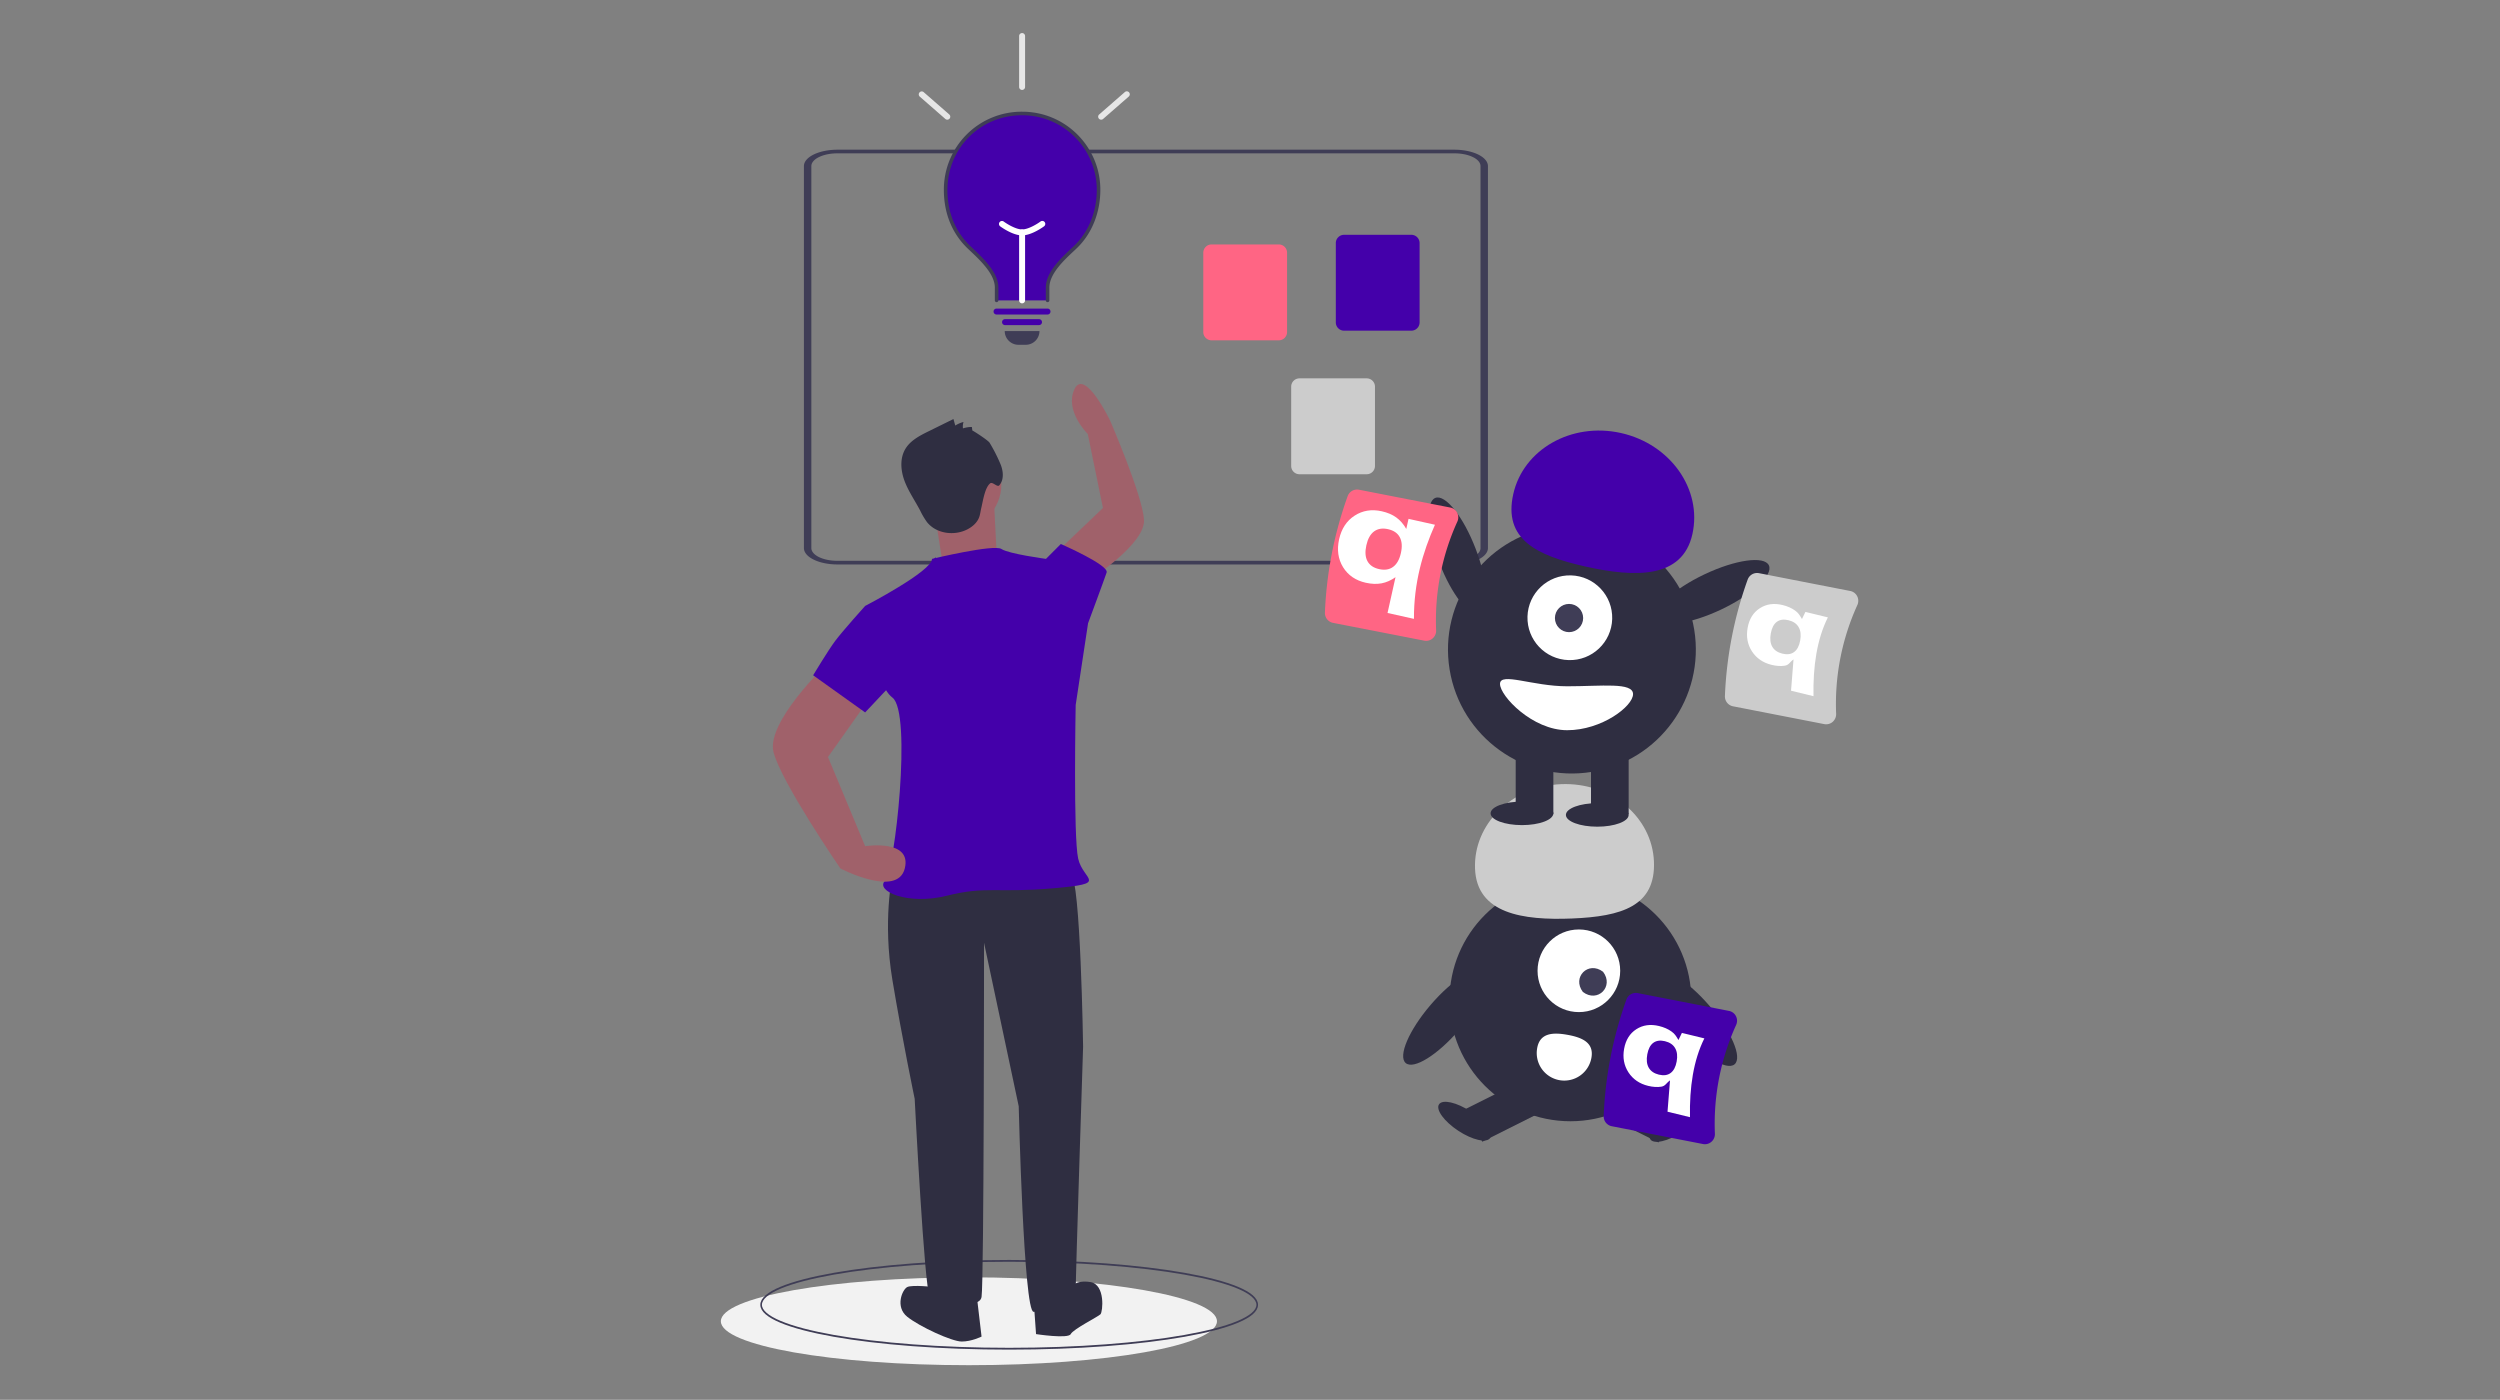 <?xml version="1.0" encoding="UTF-8" standalone="no"?>
<svg
   xmlns:dc="http://purl.org/dc/elements/1.1/"
   xmlns:cc="http://creativecommons.org/ns#"
   xmlns:rdf="http://www.w3.org/1999/02/22-rdf-syntax-ns#"
   xmlns:svg="http://www.w3.org/2000/svg"
   xmlns="http://www.w3.org/2000/svg"
   xmlns:sodipodi="http://sodipodi.sourceforge.net/DTD/sodipodi-0.dtd"
   xmlns:inkscape="http://www.inkscape.org/namespaces/inkscape"
   id="bebdbc02-5f56-4bd5-9ad9-bce5f07a2c3e"
   data-name="Layer 1"
   width="1400"
   height="783.894"
   viewBox="0 0 1400 783.894"
   version="1.1"
   sodipodi:docname="qatent-illustrated.svg"
   inkscape:version="0.92.5 (2060ec1f9f, 2020-04-08)">
  <rect x="0" y="0" width="1400" height="783.894" fill="#808080" stroke="none"/>
  <defs
     id="defs171" />
  <sodipodi:namedview
     pagecolor="#ffffff"
     bordercolor="#666666"
     borderopacity="1"
     objecttolerance="10"
     gridtolerance="10"
     guidetolerance="10"
     inkscape:pageopacity="0"
     inkscape:pageshadow="2"
     inkscape:window-width="2416"
     inkscape:window-height="1409"
     id="namedview169"
     showgrid="false"
     inkscape:zoom="0.5169637"
     inkscape:cx="667.84924"
     inkscape:cy="278.57813"
     inkscape:window-x="0"
     inkscape:window-y="0"
     inkscape:window-maximized="1"
     inkscape:current-layer="bebdbc02-5f56-4bd5-9ad9-bce5f07a2c3e"
     fit-margin-left="100"
     fit-margin-right="100" />
  <title
     id="title2">lists</title>
  <path
     inkscape:connector-curvature="0"
     style="fill:#3f3d56;stroke-width:1.743"
     d="m 468.93,316.093 h 345.584 a 18.758,9.179 0 0 0 18.736,-9.168 V 93.001 A 18.758,9.179 0 0 0 814.514,83.832 H 468.93 a 18.758,9.179 0 0 0 -18.736,9.168 V 306.925 a 18.758,9.179 0 0 0 18.736,9.168 z M 814.514,85.87 a 14.589,7.139 0 0 1 14.573,7.131 V 306.925 a 14.589,7.139 0 0 1 -14.573,7.131 H 468.93 a 14.589,7.139 0 0 1 -14.573,-7.131 V 93.001 a 14.589,7.139 0 0 1 14.573,-7.131 z"
     id="path60" />
  <g
     id="g90"
     transform="translate(63.834,17.409)">
    <g
       transform="matrix(0.902,0,0,1.025,151.698,-248.36)"
       id="g258">
      <ellipse
         style="fill:#f2f2f2"
         cx="362.589"
         cy="947.179"
         rx="154"
         ry="24"
         id="ellipse6" />
      <ellipse
         style="fill:none;stroke:#3f3d56;stroke-miterlimit:10"
         cx="387.589"
         cy="938.179"
         rx="154"
         ry="24"
         stroke-miterlimit="10"
         id="ellipse8" />
    </g>
    <circle
       r="27.653"
       style="fill:#ff6584;stroke-width:0.795"
       id="circle28"
       cy="322.224"
       cx="505.568" />
    <rect
       style="fill:#3f3d56;stroke-width:0.795"
       id="rect98"
       transform="rotate(-0.108)"
       height="78.934"
       width="1.998"
       y="335.379"
       x="484.748" />
    <path
       style="fill:#4400aa;stroke-width:0.795"
       inkscape:connector-curvature="0"
       id="path100"
       d="m 505.836,344.489 c 0.179,27.601 -19.198,50.103 -19.198,50.103 0,0 -19.667,-22.248 -19.846,-49.849 -0.179,-27.601 19.198,-50.103 19.198,-50.103 0,0 19.667,22.248 19.846,49.849 z" />
    <path
       style="opacity:0.1;stroke-width:0.795"
       inkscape:connector-curvature="0"
       id="path102"
       d="m 505.836,344.489 c 0.179,27.601 -19.198,50.103 -19.198,50.103 0,0 -19.667,-22.248 -19.846,-49.849 -0.179,-27.601 19.198,-50.103 19.198,-50.103 0,0 19.667,22.248 19.846,49.849 z" />
    <rect
       style="fill:#3f3d56;stroke-width:0.795"
       id="rect104"
       transform="rotate(-0.108)"
       height="78.934"
       width="1.998"
       y="335.379"
       x="458.77" />
    <path
       style="fill:#4400aa;stroke-width:0.795"
       inkscape:connector-curvature="0"
       id="path106"
       d="m 479.858,344.537 c 0.179,27.601 -19.198,50.103 -19.198,50.103 0,0 -19.667,-22.248 -19.846,-49.849 -0.179,-27.601 19.198,-50.103 19.198,-50.103 0,0 19.667,22.248 19.846,49.849 z" />
    <path
       style="fill:#2f2e41;stroke-width:0.795"
       inkscape:connector-curvature="0"
       id="path146"
       d="m 448.39,471.708 -12.483,1.387 c 0,0 -5.548,24.966 0,58.254 5.548,33.288 12.483,66.576 12.483,66.576 0,0 5.548,108.187 8.322,109.574 2.774,1.387 27.74,9.709 29.127,1.387 1.387,-8.322 1.387,-198.342 1.387,-198.342 l 19.418,91.542 c 0,0 2.774,115.122 8.322,115.122 5.548,0 23.579,-1.387 23.579,-11.096 0,-9.709 4.161,-137.314 4.161,-137.314 0,0 -1.387,-94.316 -6.935,-97.09 -5.548,-2.774 -87.381,2e-5 -87.381,2e-5 z" />
    <path
       style="fill:#2f2e41;stroke-width:0.795"
       inkscape:connector-curvature="0"
       id="path148"
       d="m 459.486,703.338 c 0,0 -12.483,-1.387 -15.257,0 -2.774,1.387 -6.935,11.096 0,16.644 6.935,5.548 24.966,13.87 30.514,13.87 5.548,0 11.096,-2.774 11.096,-2.774 l -2.774,-23.579 z" />
    <path
       style="fill:#2f2e41;stroke-width:0.795"
       inkscape:connector-curvature="0"
       id="path150"
       d="m 514.967,710.273 1.387,19.418 c 0,0 18.031,2.774 19.418,0 1.387,-2.774 15.257,-9.709 16.644,-11.096 1.387,-1.387 2.774,-16.644 -5.548,-18.031 -8.322,-1.387 -11.096,2.774 -11.096,2.774 z" />
    <path
       style="fill:#a0616a;stroke-width:0.795"
       inkscape:connector-curvature="0"
       id="path152"
       d="m 547.199,306.666 c 0,0 30.324,-19.5 29.622,-32.897 -0.702,-13.397 -18.983,-55.639 -18.983,-55.639 0,0 -14.301,-29.733 -19.986,-17.582 -5.685,12.151 7.472,25.086 7.472,25.086 l 8.492,41.437 -23.08,22.018 z" />
    <circle
       r="24.966"
       style="fill:#a0616a;stroke-width:0.795"
       id="circle154"
       cy="253.948"
       cx="471.969" />
    <path
       style="fill:#a0616a;stroke-width:0.795"
       inkscape:connector-curvature="0"
       id="path156"
       d="m 459.486,269.205 4.161,26.353 30.514,-5.548 c 0,0 -1.387,-26.353 -1.387,-29.127 0,-2.774 -33.288,8.322 -33.288,8.322 z" />
    <path
       inkscape:connector-curvature="0"
       style="opacity:1;vector-effect:none;fill:#4400aa;fill-opacity:1;stroke-width:0.795;stroke-linecap:butt;stroke-linejoin:miter;stroke-miterlimit:4;stroke-dasharray:none;stroke-dashoffset:0;stroke-opacity:1"
       id="path158"
       d="m 458.099,295.558 c 0,0 34.675,-8.322 38.836,-5.548 4.161,2.774 24.966,5.548 24.966,5.548 l 23.579,36.062 -6.935,45.771 c 0,0 -1.387,73.511 1.387,85.994 2.774,12.483 18.031,13.87 -13.87,16.644 -31.901,2.774 -37.449,-1.387 -59.641,4.161 -22.192,5.548 -40.223,-2.774 -34.675,-8.322 5.548,-5.548 15.257,-94.316 4.161,-102.638 -11.096,-8.322 -15.257,-51.319 -15.257,-51.319 0,0 37.449,-19.418 37.449,-26.353 z" />
    <path
       inkscape:connector-curvature="0"
       style="opacity:1;vector-effect:none;fill:#4400aa;fill-opacity:1;stroke-width:0.795;stroke-linecap:butt;stroke-linejoin:miter;stroke-miterlimit:4;stroke-dasharray:none;stroke-dashoffset:0;stroke-opacity:1"
       id="path160"
       d="m 517.741,299.719 4.161,-4.161 8.322,-8.322 c 0,0 27.047,11.79 25.66,15.951 -1.387,4.161 -10.403,28.434 -10.403,28.434 l -12.483,4.161 z" />
    <path
       style="fill:#2f2e41;stroke-width:0.795"
       inkscape:connector-curvature="0"
       id="path162"
       d="m 480.682,223.701 -0.256,-2 a 15.722,15.722 0 0 0 -4.997,0.785 8.209,8.209 0 0 1 0.308,-3.594 15.98,15.98 0 0 0 -4.625,2.011 l -1.009,-3.65 -13.866,6.833 c -4.977,2.453 -10.225,5.149 -13.07,9.912 -3.172,5.311 -2.62,12.137 -0.452,17.93 2.168,5.794 5.771,10.921 8.66,16.391 a 40.952,40.952 0 0 0 3.935,6.698 c 5.234,6.524 15.421,7.843 22.801,3.905 2.723,-1.453 5.198,-3.625 6.318,-6.502 0.67,-1.72 0.823,-3.591 1.262,-5.384 0.913,-3.728 1.972,-11.424 5.001,-13.783 1.333,-1.038 3.975,2.403 5.079,1.125 2.838,-3.284 2.242,-8.35 0.48,-12.317 a 89.869,89.869 0 0 0 -5.916,-11.54 c -0.952,-1.487 -9.685,-7.061 -9.654,-6.822 z" />
    <path
       style="fill:#a0616a;stroke-width:0.795"
       inkscape:connector-curvature="0"
       id="path164"
       d="m 398.458,355.199 c 0,0 -33.288,31.901 -29.127,48.545 4.161,16.644 37.449,65.189 37.449,65.189 0,0 31.901,16.644 36.062,0 4.161,-16.644 -22.192,-12.483 -22.192,-12.483 l -20.805,-49.932 23.579,-33.288 z" />
    <path
       inkscape:connector-curvature="0"
       style="opacity:1;vector-effect:none;fill:#4400aa;fill-opacity:1;stroke-width:0.795;stroke-linecap:butt;stroke-linejoin:miter;stroke-miterlimit:4;stroke-dasharray:none;stroke-dashoffset:0;stroke-opacity:1"
       id="path166"
       d="m 437.294,324.685 -16.644,-2.774 c 0,0 -12.483,13.87 -16.644,19.418 -4.161,5.548 -12.483,19.418 -12.483,19.418 l 29.127,20.805 22.192,-23.579 z" />
  </g>
  <path
     inkscape:connector-curvature="0"
     style="fill:#4400aa;stroke-width:1.233"
     d="m 752.691,185.186 h 37.647 a 4.641,4.641 0 0 0 4.636,-4.636 v -44.426 a 4.641,4.641 0 0 0 -4.636,-4.636 h -37.647 a 4.641,4.641 0 0 0 -4.636,4.636 V 180.55 a 4.641,4.641 0 0 0 4.636,4.636 z"
     id="path62" />
  <path
     inkscape:connector-curvature="0"
     style="fill:#cccccc;stroke-width:1.233"
     d="m 727.703,265.581 h 37.647 a 4.641,4.641 0 0 0 4.636,-4.636 v -44.426 a 4.641,4.641 0 0 0 -4.636,-4.636 h -37.647 a 4.641,4.641 0 0 0 -4.636,4.636 v 44.426 a 4.641,4.641 0 0 0 4.636,4.636 z"
     id="path64" />
  <path
     inkscape:connector-curvature="0"
     style="fill:#ff6584;stroke-width:1.233"
     d="m 678.478,190.583 h 37.647 a 4.641,4.641 0 0 0 4.636,-4.636 v -44.426 a 4.641,4.641 0 0 0 -4.636,-4.636 h -37.647 a 4.641,4.641 0 0 0 -4.636,4.636 v 44.426 a 4.641,4.641 0 0 0 4.636,4.636 z"
     id="path66" />
  <g
     id="g547"
     transform="matrix(-1.03,0,0,1.03,94.831,802.517)">
    <path
       style="fill:#3f3d56;stroke-width:0.324"
       inkscape:connector-curvature="0"
       id="path32-0"
       d="m -473.079,-599.142 h 18.886 v 0 a 7.455,7.455 0 0 1 -7.455,7.455 h -3.976 a 7.455,7.455 0 0 1 -7.455,-7.455 z" />
    <path
       style="fill:#4400aa;stroke-width:0.324"
       inkscape:connector-curvature="0"
       id="path34-2"
       d="m -449.781,-615.833 v -6.928 c 0,-8.371 9.104,-16.289 15.01,-21.938 8.325,-7.958 12.701,-18.65 12.701,-31.175 a 41.567,41.567 0 0 0 -83.133,-0.231 q -3.3e-4,0.116 0,0.231 c 0,12.077 4.564,23.494 12.701,31.175 5.874,5.545 15.01,13.48 15.01,21.938 v 6.928" />
    <path
       style="fill:#3f3d56;stroke-width:0.324"
       inkscape:connector-curvature="0"
       id="path36-3"
       d="m -449.781,-614.861 a 0.972,0.972 0 0 1 -0.972,-0.972 v -6.928 c 0,-8.144 8.032,-15.746 13.896,-21.297 0.487,-0.461 0.96,-0.909 1.414,-1.343 8.113,-7.756 12.401,-18.293 12.401,-30.472 0,-22.763 -17.831,-40.594 -40.594,-40.594 -0.038,-1.5e-4 -0.076,-1.5e-4 -0.115,-1.5e-4 a 40.525,40.525 0 0 0 -40.479,40.366 v 0.226 c 0,11.928 4.518,23.033 12.396,30.47 0.399,0.377 0.814,0.765 1.239,1.163 5.94,5.562 14.076,13.178 14.076,21.481 v 6.928 a 0.972,0.972 0 1 1 -1.945,0 v -6.928 c 0,-7.46 -7.78,-14.743 -13.46,-20.062 -0.428,-0.4 -0.844,-0.79 -1.245,-1.169 -8.265,-7.802 -13.006,-19.423 -13.006,-31.882 v -0.233 c 0.065,-23.351 19.086,-42.306 42.421,-42.306 0.041,0 0.079,0 0.12,1.6e-4 a 42.317,42.317 0 0 1 42.536,42.539 c 0,12.723 -4.496,23.747 -13.001,31.878 -0.457,0.436 -0.932,0.887 -1.422,1.35 -5.608,5.308 -13.288,12.578 -13.288,19.884 v 6.928 a 0.972,0.972 0 0 1 -0.972,0.972 z" />
    <path
       style="fill:#4400aa;stroke-width:0.324"
       inkscape:connector-curvature="0"
       id="path38-7"
       d="m -454.399,-602.384 h -18.474 a 1.621,1.621 0 0 1 0,-3.241 h 18.474 a 1.621,1.621 0 1 1 0,3.241 z" />
    <path
       style="fill:#e6e6e6;stroke-width:0.324"
       inkscape:connector-curvature="0"
       id="path40-5"
       d="m -506.615,-714.074 a 1.614,1.614 0 0 1 -1.065,-0.4 l -13.918,-12.149 a 1.621,1.621 0 1 1 2.131,-2.442 l 13.918,12.149 a 1.621,1.621 0 0 1 -1.066,2.841 z" />
    <path
       style="fill:#e6e6e6;stroke-width:0.324"
       inkscape:connector-curvature="0"
       id="path42-9"
       d="m -422.966,-714.074 a 1.621,1.621 0 0 1 -1.066,-2.841 l 13.917,-12.149 a 1.621,1.621 0 0 1 2.131,2.442 l -13.917,12.149 a 1.614,1.614 0 0 1 -1.065,0.4 z" />
    <path
       style="fill:#4400aa;stroke-width:0.324"
       inkscape:connector-curvature="0"
       id="path44-2"
       d="m -449.781,-608.136 h -27.711 a 1.621,1.621 0 0 1 0,-3.241 h 27.711 a 1.621,1.621 0 1 1 0,3.241 z" />
    <path
       style="fill:#ffffff;stroke-width:0.324"
       inkscape:connector-curvature="0"
       id="path46-2"
       d="m -463.636,-614.212 a 1.621,1.621 0 0 1 -1.621,-1.621 v -36.948 a 1.621,1.621 0 0 1 3.241,0 v 36.948 a 1.621,1.621 0 0 1 -1.621,1.621 z" />
    <path
       style="fill:#ffffff;stroke-width:0.324"
       inkscape:connector-curvature="0"
       id="path48-8"
       d="m -463.636,-651.16 c -5.236,0 -11.665,-4.737 -11.936,-4.939 a 1.621,1.621 0 1 1 1.935,-2.601 c 1.611,1.195 6.549,4.298 10.002,4.298 3.453,0 8.391,-3.103 10.002,-4.299 a 1.621,1.621 0 0 1 1.934,2.601 c -0.271,0.202 -6.7,4.939 -11.936,4.939 z" />
    <path
       style="fill:#e6e6e6;stroke-width:0.324"
       inkscape:connector-curvature="0"
       id="path50-9"
       d="m -463.636,-730.252 a 1.621,1.621 0 0 1 -1.621,-1.621 v -27.711 a 1.621,1.621 0 0 1 3.241,0 v 27.711 a 1.621,1.621 0 0 1 -1.621,1.621 z" />
  </g>
  <g
     id="g120"
     transform="matrix(0.885,0,0,0.885,100.494,25.526)">
    <circle
       r="76.501"
       transform="scale(-1,1)"
       id="circle116"
       cy="604.151"
       cx="-880.153"
       style="fill:#2f2e41;stroke-width:1.821" />
    <rect
       id="rect118"
       transform="matrix(-0.894,-0.448,-0.448,0.894,0,0)"
       height="23.241"
       width="41.64"
       y="178.004"
       x="-1147.666"
       style="fill:#2f2e41;stroke-width:1.821" />
    <ellipse
       id="ellipse120-5"
       transform="matrix(-0.55,-0.835,-0.835,0.55,0,0)"
       ry="19.367"
       rx="7.263"
       cy="-415.985"
       cx="-1090.066"
       style="fill:#2f2e41;stroke-width:1.821" />
    <rect
       id="rect122"
       transform="matrix(-0.448,-0.894,-0.894,0.448,0,0)"
       height="41.64"
       width="23.241"
       y="-467.946"
       x="-989.465"
       style="fill:#2f2e41;stroke-width:1.821" />
    <ellipse
       id="ellipse124"
       transform="matrix(-0.835,-0.55,-0.55,0.835,0,0)"
       ry="7.263"
       rx="19.367"
       cy="121.083"
       cx="-1053.624"
       style="fill:#2f2e41;stroke-width:1.821" />
    <circle
       r="26.146"
       transform="scale(-1,1)"
       id="circle126"
       cy="585.438"
       cx="-885.509"
       style="fill:#ffffff;stroke-width:1.821" />
    <path
       id="path128"
       d="m 900.818,586.07 c -9.329,-7.105 -19.874,3.44 -12.768,12.768 9.328,7.105 19.874,-3.44 12.768,-12.768 z"
       style="fill:#3f3d56;stroke-width:1.821"
       inkscape:connector-curvature="0" />
    <path
       id="path130-3"
       d="m 819.805,520.926 c -1.15,-28.322 23.259,-52.311 54.52,-53.58 31.261,-1.27 57.535,20.66 58.686,48.982 1.15,28.322 -20.58,34.757 -51.841,36.027 -31.261,1.27 -60.214,-3.106 -61.365,-31.428 z"
       style="fill:#cccccc;stroke-width:1.821"
       inkscape:connector-curvature="0" />
    <ellipse
       id="ellipse132"
       transform="matrix(-0.759,-0.651,-0.651,0.759,0,0)"
       ry="38.25"
       rx="12.008"
       cy="-54.726"
       cx="-1008.195"
       style="fill:#2f2e41;stroke-width:1.821" />
    <ellipse
       id="ellipse134"
       transform="matrix(-0.651,-0.759,-0.759,0.651,0,0)"
       ry="12.008"
       rx="38.25"
       cy="-327.29"
       cx="-1091.75"
       style="fill:#2f2e41;stroke-width:1.821" />
    <path
       id="path136"
       d="m 859.142,634.299 a 17.431,17.431 0 1 0 34.298,6.244 l 0.005,-0.034 c 1.715,-9.473 -5.609,-12.825 -15.082,-14.54 -9.473,-1.715 -17.507,-1.143 -19.222,8.33 z"
       style="fill:#ffffff;stroke-width:1.821"
       inkscape:connector-curvature="0" />
    <ellipse
       id="ellipse176"
       transform="matrix(-0.357,-0.934,-0.934,0.357,0,0)"
       ry="12.31"
       rx="39.211"
       cy="-640.207"
       cx="-590.346"
       style="fill:#2f2e41;stroke-width:1.821" />
    <circle
       r="78.422"
       id="circle178"
       transform="matrix(-0.16,-0.987,-0.987,0.16,0,0)"
       cy="-808.687"
       cx="-518.316"
       style="fill:#2f2e41;stroke-width:1.821" />
    <rect
       transform="scale(-1,1)"
       id="rect180"
       height="42.685"
       width="23.824"
       y="443.632"
       x="-917.006"
       style="fill:#2f2e41;stroke-width:1.821" />
    <rect
       transform="scale(-1,1)"
       id="rect182"
       height="42.685"
       width="23.824"
       y="443.632"
       x="-869.357"
       style="fill:#2f2e41;stroke-width:1.821" />
    <ellipse
       transform="scale(-1,1)"
       id="ellipse184"
       ry="7.445"
       rx="19.854"
       cy="486.814"
       cx="-897.152"
       style="fill:#2f2e41;stroke-width:1.821" />
    <ellipse
       transform="scale(-1,1)"
       id="ellipse186"
       ry="7.445"
       rx="19.854"
       cy="485.821"
       cx="-849.503"
       style="fill:#2f2e41;stroke-width:1.821" />
    <circle
       r="26.802"
       id="circle188"
       transform="matrix(-1,-0.029,-0.029,1,0,0)"
       cy="336.248"
       cx="-889.545"
       style="fill:#ffffff;stroke-width:1.821" />
    <circle
       r="8.934"
       transform="scale(-1,1)"
       id="circle190"
       cy="362.232"
       cx="-879.284"
       style="fill:#3f3d56;stroke-width:1.821" />
    <path
       id="path192"
       d="m 957.341,309.155 c 6.332,-28.359 -13.909,-57.014 -45.211,-64.003 -31.301,-6.989 -61.81,10.334 -68.142,38.692 -6.332,28.358 14.412,38.818 45.714,45.807 31.301,6.989 61.307,7.862 67.639,-20.496 z"
       style="fill:#4400aa;stroke-width:1.821"
       inkscape:connector-curvature="0" />
    <ellipse
       id="ellipse194"
       transform="matrix(-0.429,-0.904,-0.904,0.429,0,0)"
       ry="39.211"
       rx="12.31"
       cy="-727.918"
       cx="-727.849"
       style="fill:#2f2e41;stroke-width:1.821" />
    <path
       id="path196"
       d="m 919.79,410.377 c 0,7.675 -19.763,22.832 -41.693,22.832 -21.93,0 -42.491,-21.609 -42.491,-29.284 0,-7.675 20.562,1.489 42.491,1.489 21.93,0 41.693,-2.712 41.693,4.963 z"
       style="fill:#ffffff;stroke-width:1.821"
       inkscape:connector-curvature="0" />
    <path
       id="path198"
       d="m 729.93,365.277 57.726,11.268 a 6.264,6.264 0 0 0 5.317,-1.406 6.37,6.37 0 0 0 2.216,-5.135 150.943,150.943 0 0 1 13.431,-68.805 6.371,6.371 0 0 0 -0.122,-5.591 6.264,6.264 0 0 0 -4.398,-3.303 l -57.726,-11.268 a 6.347,6.347 0 0 0 -7.153,4.023 247.085,247.085 0 0 0 -14.406,73.8 6.347,6.347 0 0 0 5.115,6.418 z"
       style="fill:#ff6584;stroke-width:1.821"
       inkscape:connector-curvature="0" />
    <path
       id="path200"
       d="m 983.038,418.083 57.726,11.268 a 6.264,6.264 0 0 0 5.317,-1.406 6.37,6.37 0 0 0 2.215,-5.135 150.943,150.943 0 0 1 13.431,-68.805 6.371,6.371 0 0 0 -0.122,-5.591 6.264,6.264 0 0 0 -4.398,-3.303 l -57.726,-11.268 a 6.347,6.347 0 0 0 -7.153,4.023 247.085,247.085 0 0 0 -14.406,73.8 6.347,6.347 0 0 0 5.115,6.418 z"
       style="fill:#cccccc;stroke-width:1.821"
       inkscape:connector-curvature="0" />
    <path
       id="path204"
       d="m 906.321,683.798 57.726,11.268 a 6.264,6.264 0 0 0 5.317,-1.406 6.37,6.37 0 0 0 2.215,-5.135 150.943,150.943 0 0 1 13.431,-68.805 6.371,6.371 0 0 0 -0.122,-5.591 6.264,6.264 0 0 0 -4.398,-3.303 L 922.765,599.558 a 6.347,6.347 0 0 0 -7.153,4.023 247.085,247.085 0 0 0 -14.406,73.8 6.347,6.347 0 0 0 5.115,6.418 z"
       style="fill:#4400aa;stroke-width:1.821"
       inkscape:connector-curvature="0" />
    <path
       sodipodi:nodetypes="scscscscsccscccsccccccc"
       inkscape:export-ydpi="12.45"
       inkscape:export-xdpi="12.45"
       d="m 764.731,305.994 c -3.507,-0.782 -6.447,-0.306 -8.82,1.43 -2.338,1.743 -3.966,4.67 -4.882,8.779 -0.917,4.11 -0.687,7.45 0.688,10.022 1.41,2.579 3.869,4.26 7.376,5.043 3.576,0.798 6.533,0.325 8.872,-1.418 2.373,-1.736 4.017,-4.658 4.934,-8.768 0.917,-4.11 0.67,-7.454 -0.74,-10.033 -1.376,-2.572 -3.852,-4.256 -7.428,-5.054 z m 4.756,30.383 c -2.871,2.029 -5.814,3.327 -8.828,3.895 -3.015,0.568 -6.344,0.445 -9.989,-0.368 -6.396,-1.427 -11.187,-4.706 -14.374,-9.839 -3.147,-5.151 -3.978,-11.052 -2.494,-17.705 1.484,-6.652 4.739,-11.615 9.765,-14.889 5.066,-3.292 10.797,-4.224 17.193,-2.798 3.645,0.813 6.711,2.117 9.199,3.912 2.487,1.795 4.599,4.221 6.336,7.278 l 1.427,-6.395 16.712,3.728 c -7.784,17.617 -13.36,36.707 -13.286,59.562 l -16.712,-3.728 z"
       style="color:#000000;font-style:normal;font-variant:normal;font-weight:bold;font-stretch:semi-condensed;font-size:93.323px;line-height:125%;font-family:'DejaVu Sans';-inkscape-font-specification:'DejaVu Sans Bold Semi-Condensed';text-align:start;letter-spacing:-11.389px;writing-mode:lr-tb;text-anchor:start;display:inline;overflow:visible;visibility:visible;fill:#ffffff;fill-opacity:1;fill-rule:nonzero;stroke:none;stroke-width:4.281;marker:none;enable-background:accumulate"
       id="path1383"
       inkscape:connector-curvature="0" />
    <path
       sodipodi:nodetypes="scscccscsccccsccccccccc"
       inkscape:export-ydpi="12.45"
       inkscape:export-xdpi="12.45"
       d="m 939.98,629.992 c -2.983,-0.725 -5.443,-0.38 -7.382,1.035 -1.909,1.422 -3.177,3.853 -3.805,7.294 -0.628,3.44 -0.317,6.255 0.933,8.445 1.279,2.197 3.41,3.658 6.393,4.383 3.041,0.739 5.517,0.398 7.425,-1.024 1.938,-1.415 3.221,-3.843 3.849,-7.283 0.628,-3.44 0.302,-6.259 -0.977,-8.456 -1.25,-2.19 -3.395,-3.655 -6.437,-4.394 z m 3.196,24.799 c -2.348,1.652 -2.901,3.544 -5.421,3.964 -2.52,0.42 -5.33,0.254 -8.43,-0.5 -5.44,-1.322 -9.592,-4.173 -12.458,-8.552 -2.833,-4.394 -3.741,-9.375 -2.725,-14.944 1.016,-5.569 3.584,-9.683 7.704,-12.341 4.153,-2.673 8.949,-3.349 14.389,-2.026 3.1,0.754 5.729,1.909 7.889,3.467 2.159,1.558 2.827,2.784 4.398,5.389 l 2.174,-4.499 14.213,3.455 c -6.938,13.936 -9.448,30.916 -9.098,49.862 l -14.213,-3.455 z"
       style="color:#000000;font-style:normal;font-variant:normal;font-weight:bold;font-stretch:semi-condensed;font-size:93.323px;line-height:125%;font-family:'DejaVu Sans';-inkscape-font-specification:'DejaVu Sans Bold Semi-Condensed';text-align:start;letter-spacing:-11.389px;writing-mode:lr-tb;text-anchor:start;display:inline;overflow:visible;visibility:visible;fill:#ffffff;fill-opacity:1;fill-rule:nonzero;stroke:none;stroke-width:3.603;marker:none;enable-background:accumulate"
       id="path1383-7"
       inkscape:connector-curvature="0" />
    <path
       sodipodi:nodetypes="scscccscsccccsccccccccc"
       inkscape:export-ydpi="12.45"
       inkscape:export-xdpi="12.45"
       d="m 1018.136,363.603 c -2.983,-0.725 -5.444,-0.38 -7.381,1.035 -1.909,1.422 -3.177,3.853 -3.805,7.294 -0.628,3.44 -0.317,6.255 0.933,8.445 1.279,2.197 3.41,3.658 6.393,4.383 3.041,0.739 5.517,0.398 7.425,-1.024 1.938,-1.415 3.221,-3.843 3.849,-7.283 0.628,-3.44 0.302,-6.259 -0.977,-8.456 -1.25,-2.19 -3.395,-3.655 -6.437,-4.394 z m 3.196,24.799 c -2.348,1.652 -2.901,3.544 -5.421,3.964 -2.52,0.42 -5.33,0.254 -8.43,-0.5 -5.44,-1.322 -9.592,-4.173 -12.458,-8.552 -2.833,-4.394 -3.741,-9.375 -2.725,-14.944 1.016,-5.569 3.584,-9.683 7.704,-12.341 4.153,-2.673 8.949,-3.349 14.389,-2.026 3.1,0.754 5.729,1.909 7.889,3.467 2.159,1.558 2.827,2.784 4.398,5.389 l 2.174,-4.499 14.213,3.455 c -6.938,13.936 -9.448,30.916 -9.098,49.862 l -14.213,-3.455 z"
       style="color:#000000;font-style:normal;font-variant:normal;font-weight:bold;font-stretch:semi-condensed;font-size:93.323px;line-height:125%;font-family:'DejaVu Sans';-inkscape-font-specification:'DejaVu Sans Bold Semi-Condensed';text-align:start;letter-spacing:-11.389px;writing-mode:lr-tb;text-anchor:start;display:inline;overflow:visible;visibility:visible;fill:#ffffff;fill-opacity:1;fill-rule:nonzero;stroke:none;stroke-width:3.603;marker:none;enable-background:accumulate"
       id="path1383-7-9"
       inkscape:connector-curvature="0" />
  </g>
</svg>
